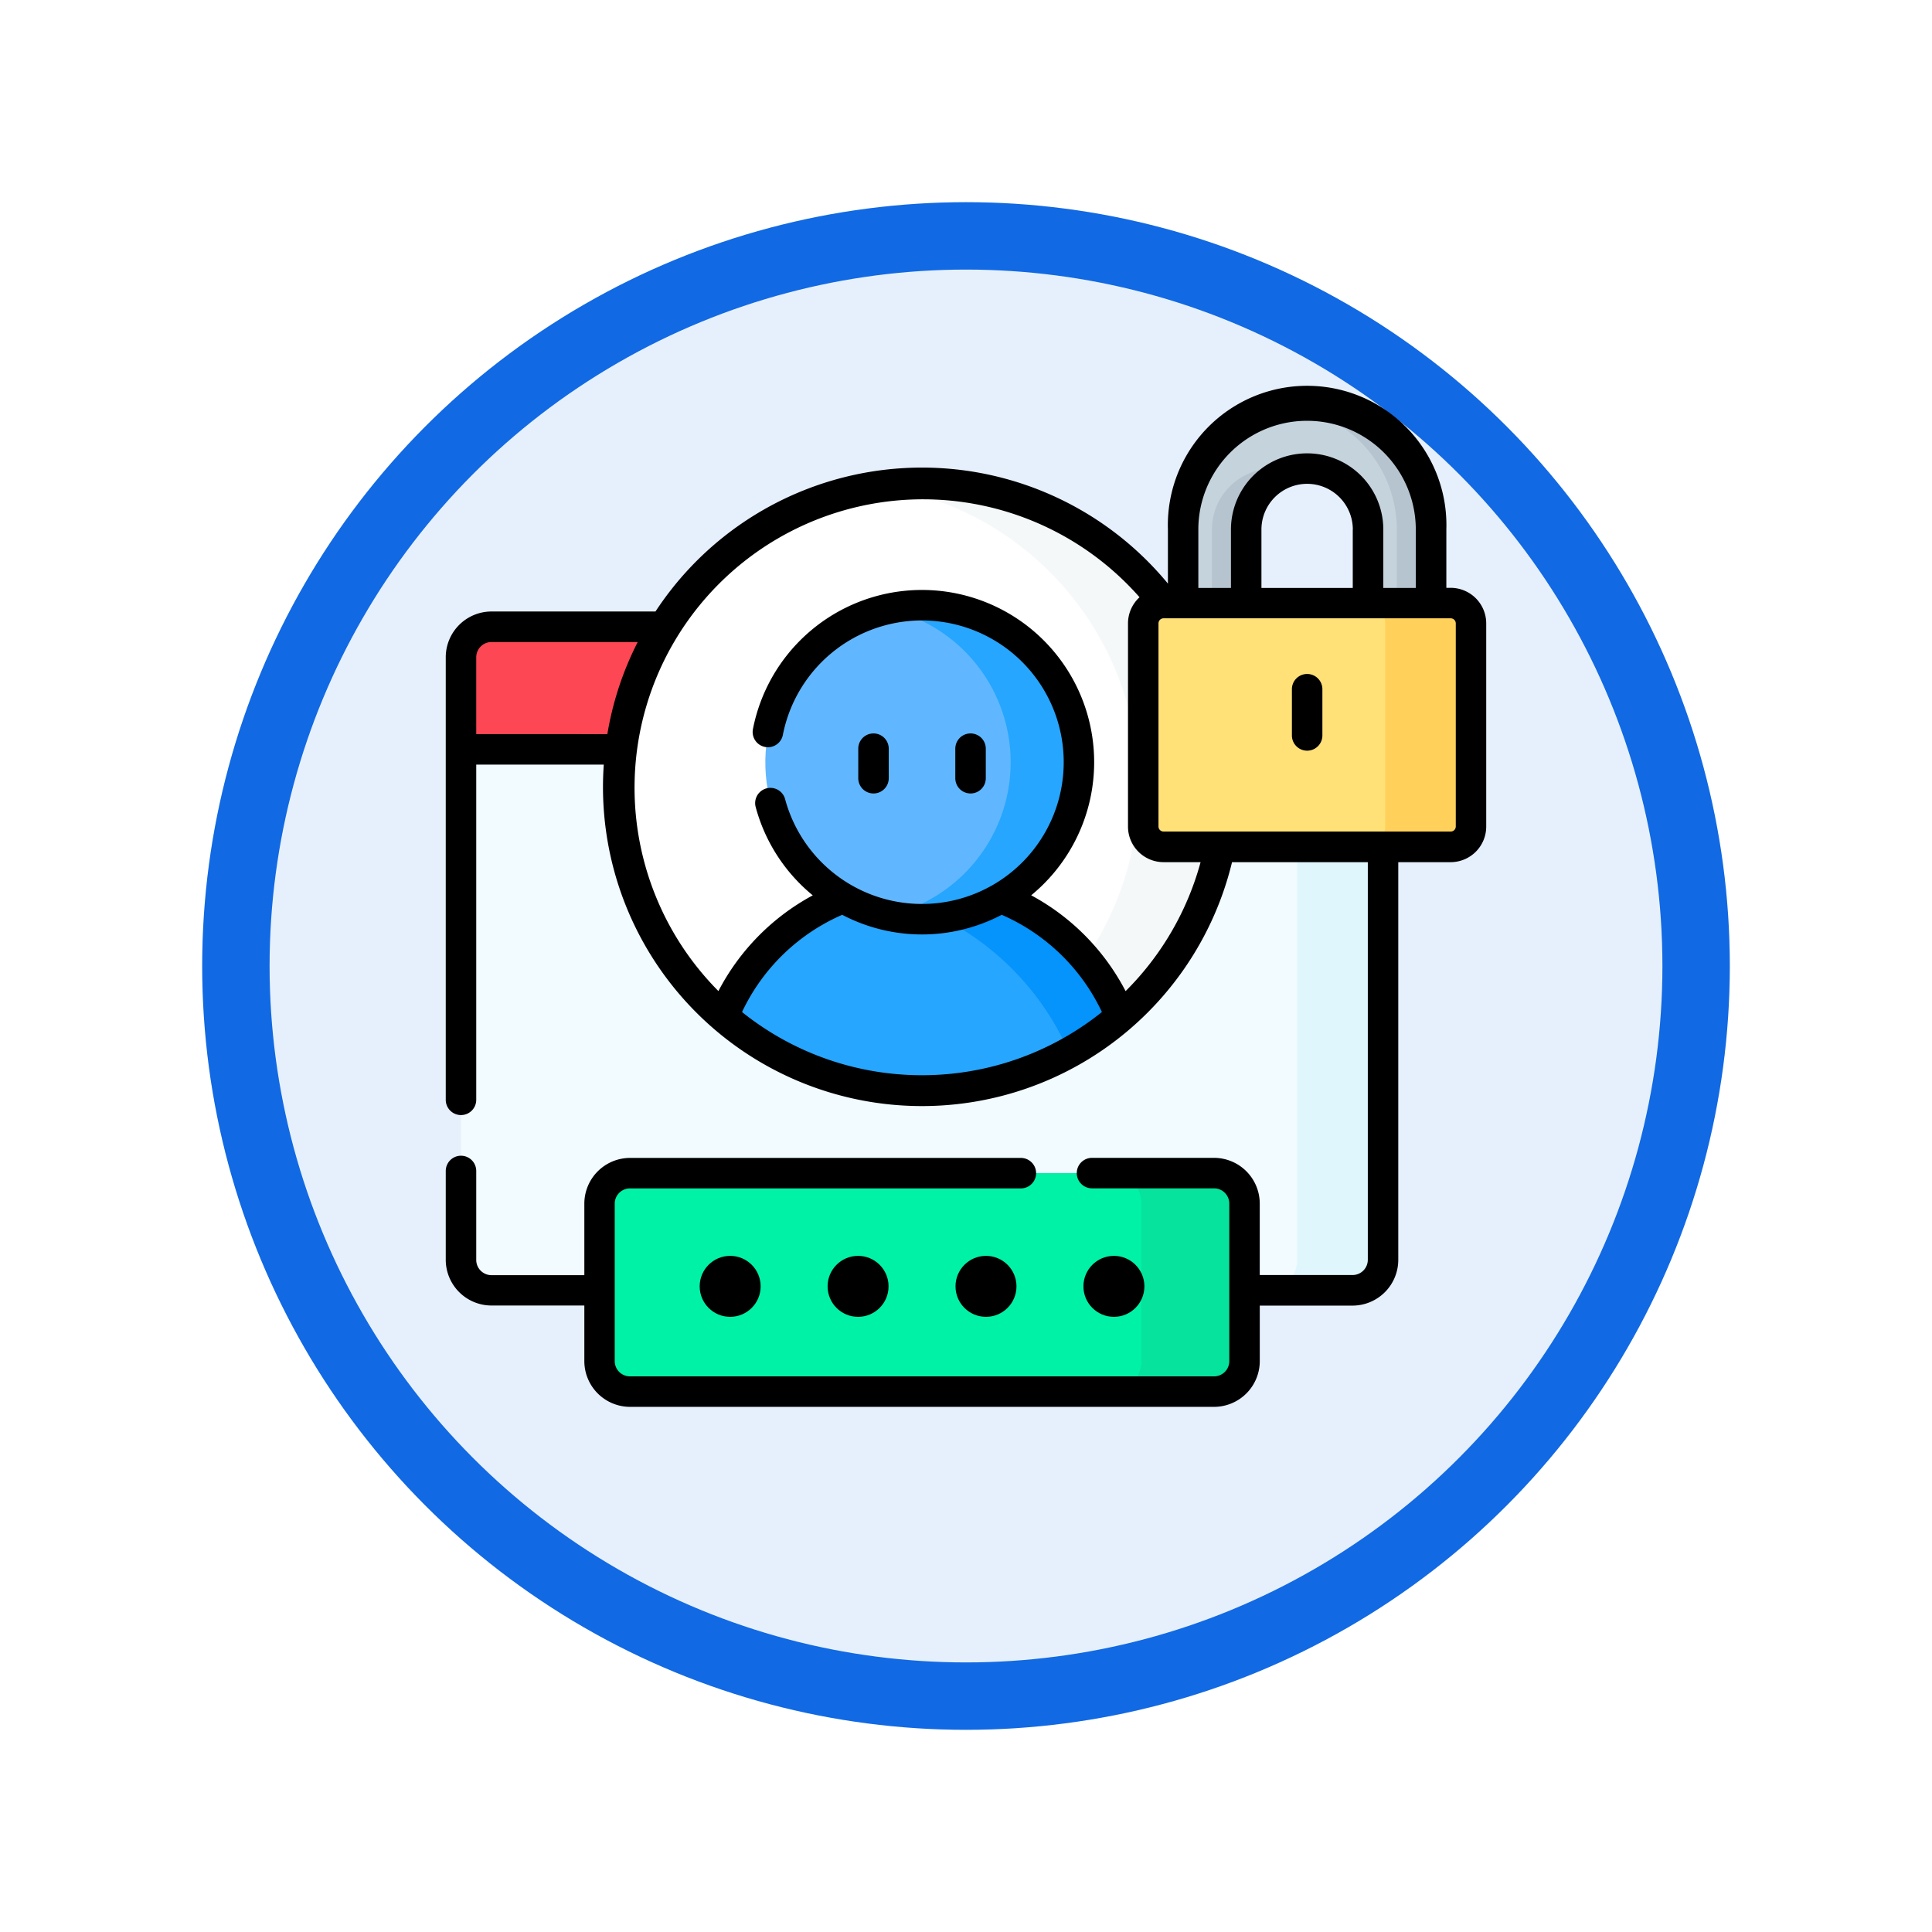 <svg xmlns="http://www.w3.org/2000/svg" xmlns:xlink="http://www.w3.org/1999/xlink" width="86" height="86" viewBox="0 0 86 86">
  <defs>
    <filter id="Elipse_11513" x="0" y="0" width="86" height="86" filterUnits="userSpaceOnUse">
      <feOffset dy="3" input="SourceAlpha"/>
      <feGaussianBlur stdDeviation="3" result="blur"/>
      <feFlood flood-opacity="0.161"/>
      <feComposite operator="in" in2="blur"/>
      <feComposite in="SourceGraphic"/>
    </filter>
  </defs>
  <g id="Grupo_1147118" data-name="Grupo 1147118" transform="translate(-187 -2191.8)">
    <g id="Grupo_1145744" data-name="Grupo 1145744" transform="translate(1.138 -6040.75)">
      <g id="Grupo_1144077" data-name="Grupo 1144077" transform="translate(-1.138 7782.55)">
        <g id="Grupo_1143465" data-name="Grupo 1143465" transform="translate(0 -707)">
          <g transform="matrix(1, 0, 0, 1, 187, 1157)" filter="url(#Elipse_11513)">
            <g id="Elipse_11513-2" data-name="Elipse 11513" transform="translate(9 6)" fill="#e6f0fc" stroke="#1169e3" stroke-width="3">
              <circle cx="34" cy="34" r="34" stroke="none"/>
              <circle cx="34" cy="34" r="32.5" fill="none"/>
            </g>
          </g>
        </g>
      </g>
    </g>
    <g id="privacidad" transform="translate(206.842 2203.278)">
      <path id="Trazado_982441" data-name="Trazado 982441" d="M41.281,186a13.526,13.526,0,0,1-26.669-4.429H7.5v22.815a1.357,1.357,0,0,0,1.357,1.357h4.9v-3.863a1.268,1.268,0,0,1,1.266-1.266H41.02a1.268,1.268,0,0,1,1.266,1.266v3.863h4.9a1.357,1.357,0,0,0,1.357-1.357V186Z" transform="translate(-6.822 -159.782)" fill="#f2fbff"/>
      <path id="Trazado_982442" data-name="Trazado 982442" d="M405.357,230.525v18.386A1.357,1.357,0,0,1,404,250.268h3.82a1.357,1.357,0,0,0,1.357-1.357V230.525Z" transform="translate(-367.453 -204.308)" fill="#dff6fd"/>
      <path id="Trazado_982443" data-name="Trazado 982443" d="M16.523,122.248H8.857A1.357,1.357,0,0,0,7.5,123.6v4.1h7.1A13.436,13.436,0,0,1,16.523,122.248Z" transform="translate(-6.822 -105.826)" fill="#fd4755"/>
      <g id="Grupo_1147105" data-name="Grupo 1147105" transform="translate(7.678 10.016)">
        <path id="Trazado_982444" data-name="Trazado 982444" d="M109.145,67.636a.9.9,0,0,1-.9-.9V57.691a.9.9,0,0,1,.9-.9h.024a13.522,13.522,0,1,0,2.483,10.85h-2.507Z" transform="translate(-84.871 -51.435)" fill="#fff"/>
        <path id="Trazado_982445" data-name="Trazado 982445" d="M225.624,67.636a.9.9,0,0,1-.9-.9V57.691a.9.9,0,0,1,.9-.9h.024a13.533,13.533,0,0,0-12.713-5.212,13.525,13.525,0,0,1,0,26.77,13.532,13.532,0,0,0,15.2-10.707Z" transform="translate(-201.35 -51.435)" fill="#f5f8f9"/>
        <g id="Grupo_1147104" data-name="Grupo 1147104" transform="translate(4.682 4.356)">
          <path id="Trazado_982446" data-name="Trazado 982446" d="M148.981,255.706a6.983,6.983,0,0,1-7.02,0,9.574,9.574,0,0,0-5.331,5.278,13.524,13.524,0,0,0,17.682,0A9.574,9.574,0,0,0,148.981,255.706Z" transform="translate(-136.63 -241.583)" fill="#26a6fe"/>
          <path id="Trazado_982447" data-name="Trazado 982447" d="M246.806,255.706a6.941,6.941,0,0,1-2.621.888,12.182,12.182,0,0,1,5.658,5.992,13.551,13.551,0,0,0,2.294-1.6A9.574,9.574,0,0,0,246.806,255.706Z" transform="translate(-234.455 -241.583)" fill="#0593fc"/>
          <g id="Grupo_1147102" data-name="Grupo 1147102" transform="translate(0.781 0)">
            <ellipse id="Elipse_11625" data-name="Elipse 11625" cx="6.989" cy="6.989" rx="6.989" ry="6.989" transform="translate(0 13.783) rotate(-80.218)" fill="#60b7ff"/>
          </g>
          <g id="Grupo_1147103" data-name="Grupo 1147103" transform="translate(7.32 1.091)">
            <path id="Trazado_982448" data-name="Trazado 982448" d="M219.073,111.648a7.009,7.009,0,0,0-1.521.168,6.989,6.989,0,0,1,0,13.642,6.989,6.989,0,1,0,1.521-13.81Z" transform="translate(-217.552 -111.648)" fill="#26a6fe"/>
          </g>
        </g>
      </g>
      <g id="Grupo_1147108" data-name="Grupo 1147108" transform="translate(6.847 40.74)">
        <g id="Grupo_1147106" data-name="Grupo 1147106">
          <path id="Trazado_982449" data-name="Trazado 982449" d="M103.041,400.8H77.047a1.357,1.357,0,0,1-1.357-1.357v-7.014a1.357,1.357,0,0,1,1.357-1.357h25.994a1.357,1.357,0,0,1,1.357,1.357v7.014A1.357,1.357,0,0,1,103.041,400.8Z" transform="translate(-75.69 -391.074)" fill="#00f2a6"/>
        </g>
        <g id="Grupo_1147107" data-name="Grupo 1147107" transform="translate(22.766)">
          <path id="Trazado_982450" data-name="Trazado 982450" d="M331.932,391.074h-4.586a1.357,1.357,0,0,1,1.357,1.357v7.014a1.357,1.357,0,0,1-1.357,1.357h4.586a1.357,1.357,0,0,0,1.357-1.357v-7.014A1.357,1.357,0,0,0,331.932,391.074Z" transform="translate(-327.346 -391.074)" fill="#05e39c"/>
        </g>
      </g>
      <g id="Grupo_1147116" data-name="Grupo 1147116" transform="translate(31.047 6.574)">
        <g id="Grupo_1147115" data-name="Grupo 1147115" transform="translate(0 0)">
          <g id="Grupo_1147109" data-name="Grupo 1147109" transform="translate(1.777)">
            <path id="Trazado_982451" data-name="Trazado 982451" d="M368.368,13.4a5.519,5.519,0,0,0-5.519,5.519v3.364h2.806V18.915a2.712,2.712,0,1,1,5.425,0v3.364h2.806V18.915a5.518,5.518,0,0,0-5.518-5.519Z" transform="translate(-362.849 -13.396)" fill="#c5d3dd"/>
          </g>
          <g id="Grupo_1147112" data-name="Grupo 1147112" transform="translate(3.058)">
            <g id="Grupo_1147110" data-name="Grupo 1147110" transform="translate(0 2.806)">
              <path id="Trazado_982452" data-name="Trazado 982452" d="M379.725,44.414a2.716,2.716,0,0,0-2.712,2.712v3.364h1.525V47.127a2.717,2.717,0,0,1,1.95-2.6A2.7,2.7,0,0,0,379.725,44.414Z" transform="translate(-377.013 -44.414)" fill="#b6c4cf"/>
            </g>
            <g id="Grupo_1147111" data-name="Grupo 1147111" transform="translate(3.475)">
              <path id="Trazado_982453" data-name="Trazado 982453" d="M416.187,13.4a5.561,5.561,0,0,0-.762.054,5.519,5.519,0,0,1,4.756,5.465v3.364h1.525V18.915a5.519,5.519,0,0,0-5.519-5.519Z" transform="translate(-415.425 -13.396)" fill="#b6c4cf"/>
            </g>
          </g>
          <g id="Grupo_1147113" data-name="Grupo 1147113" transform="translate(0 8.792)">
            <path id="Trazado_982454" data-name="Trazado 982454" d="M356.891,121.437H344.109a.9.9,0,0,1-.9-.9v-9.041a.9.9,0,0,1,.9-.9h12.782a.9.9,0,0,1,.9.9v9.041A.9.9,0,0,1,356.891,121.437Z" transform="translate(-343.204 -110.587)" fill="#ffe177"/>
          </g>
          <g id="Grupo_1147114" data-name="Grupo 1147114" transform="translate(9.869 8.792)">
            <path id="Trazado_982455" data-name="Trazado 982455" d="M456.113,110.587h-3.818a.9.9,0,0,1,.9.9v9.041a.9.9,0,0,1-.9.9h3.818a.9.9,0,0,0,.9-.9v-9.041A.9.9,0,0,0,456.113,110.587Z" transform="translate(-452.295 -110.587)" fill="#ffd15b"/>
          </g>
        </g>
      </g>
      <g id="Grupo_1147117" data-name="Grupo 1147117" transform="translate(0 5.896)">
        <path id="Trazado_982456" data-name="Trazado 982456" d="M203.663,177.414a.678.678,0,0,0,.678-.678V175.42a.678.678,0,1,0-1.357,0v1.315A.679.679,0,0,0,203.663,177.414Z" transform="translate(-184.622 -159.468)"/>
        <path id="Trazado_982457" data-name="Trazado 982457" d="M251.418,177.414a.678.678,0,0,0,.678-.678V175.42a.678.678,0,1,0-1.357,0v1.315A.678.678,0,0,0,251.418,177.414Z" transform="translate(-228.057 -159.468)"/>
        <circle id="Elipse_11626" data-name="Elipse 11626" cx="1.357" cy="1.357" r="1.357" transform="translate(11.303 38.529)"/>
        <circle id="Elipse_11627" data-name="Elipse 11627" cx="1.357" cy="1.357" r="1.357" transform="translate(16.997 38.529)"/>
        <circle id="Elipse_11628" data-name="Elipse 11628" cx="1.357" cy="1.357" r="1.357" transform="translate(22.691 38.529)"/>
        <circle id="Elipse_11629" data-name="Elipse 11629" cx="1.357" cy="1.357" r="1.357" transform="translate(28.385 38.529)"/>
        <path id="Trazado_982458" data-name="Trazado 982458" d="M44.734,14.688H44.54v-2.6a6.2,6.2,0,1,0-12.394,0V14.5a14.186,14.186,0,0,0-22.81,1.242h-7.3A2.038,2.038,0,0,0,0,17.779v19.7a.678.678,0,1,0,1.357,0V22.557H7.034c-.022.325-.035.652-.035.982A14.2,14.2,0,0,0,35,26.9h6.044V44.6a.679.679,0,0,1-.678.678H36.234V42.1A2.038,2.038,0,0,0,34.2,40.062H28.767a.678.678,0,0,0,0,1.357H34.2a.679.679,0,0,1,.678.678v7.014a.679.679,0,0,1-.678.678H8.2a.679.679,0,0,1-.678-.678V42.1a.679.679,0,0,1,.678-.678H25.6a.678.678,0,0,0,0-1.357H8.2A2.038,2.038,0,0,0,6.169,42.1v3.184H2.035a.679.679,0,0,1-.678-.678v-3.96a.678.678,0,0,0-1.357,0V44.6a2.038,2.038,0,0,0,2.035,2.035H6.169v2.472A2.038,2.038,0,0,0,8.2,51.146H34.2a2.038,2.038,0,0,0,2.035-2.035V46.639h4.133A2.038,2.038,0,0,0,42.4,44.6V26.9h2.332a1.585,1.585,0,0,0,1.583-1.583V16.271A1.585,1.585,0,0,0,44.734,14.688ZM33.5,12.093a4.84,4.84,0,1,1,9.68,0v2.6H41.734v-2.6a3.391,3.391,0,1,0-6.782,0v2.6H33.5Zm6.874,0v2.6H36.309v-2.6a2.034,2.034,0,1,1,4.068,0ZM1.357,21.2V17.779a.679.679,0,0,1,.678-.678H8.545a14.091,14.091,0,0,0-1.352,4.1ZM21.2,36.384a12.783,12.783,0,0,1-8.012-2.813,8.825,8.825,0,0,1,4.46-4.328,7.642,7.642,0,0,0,7.1,0,8.825,8.825,0,0,1,4.46,4.328A12.783,12.783,0,0,1,21.2,36.384Zm9.06-3.748a10.177,10.177,0,0,0-4.2-4.261,7.666,7.666,0,1,0-12.386-7.4.678.678,0,1,0,1.332.26,6.31,6.31,0,1,1,.1,2.86.678.678,0,0,0-1.31.352,7.645,7.645,0,0,0,2.541,3.93,10.178,10.178,0,0,0-4.2,4.261A12.839,12.839,0,1,1,30.883,15.107a1.578,1.578,0,0,0-.514,1.164v9.041A1.585,1.585,0,0,0,31.952,26.9H33.6a12.851,12.851,0,0,1-3.338,5.741Zm14.7-7.325a.226.226,0,0,1-.226.226H31.952a.226.226,0,0,1-.226-.226V16.271a.226.226,0,0,1,.226-.226H44.734a.226.226,0,0,1,.226.226Z" transform="translate(0 -5.896)"/>
        <path id="Trazado_982459" data-name="Trazado 982459" d="M417.031,145.479a.678.678,0,0,0-.678.678v2.058a.678.678,0,1,0,1.357,0v-2.058A.678.678,0,0,0,417.031,145.479Z" transform="translate(-378.688 -132.852)"/>
      </g>
    </g>
  </g>
</svg>
